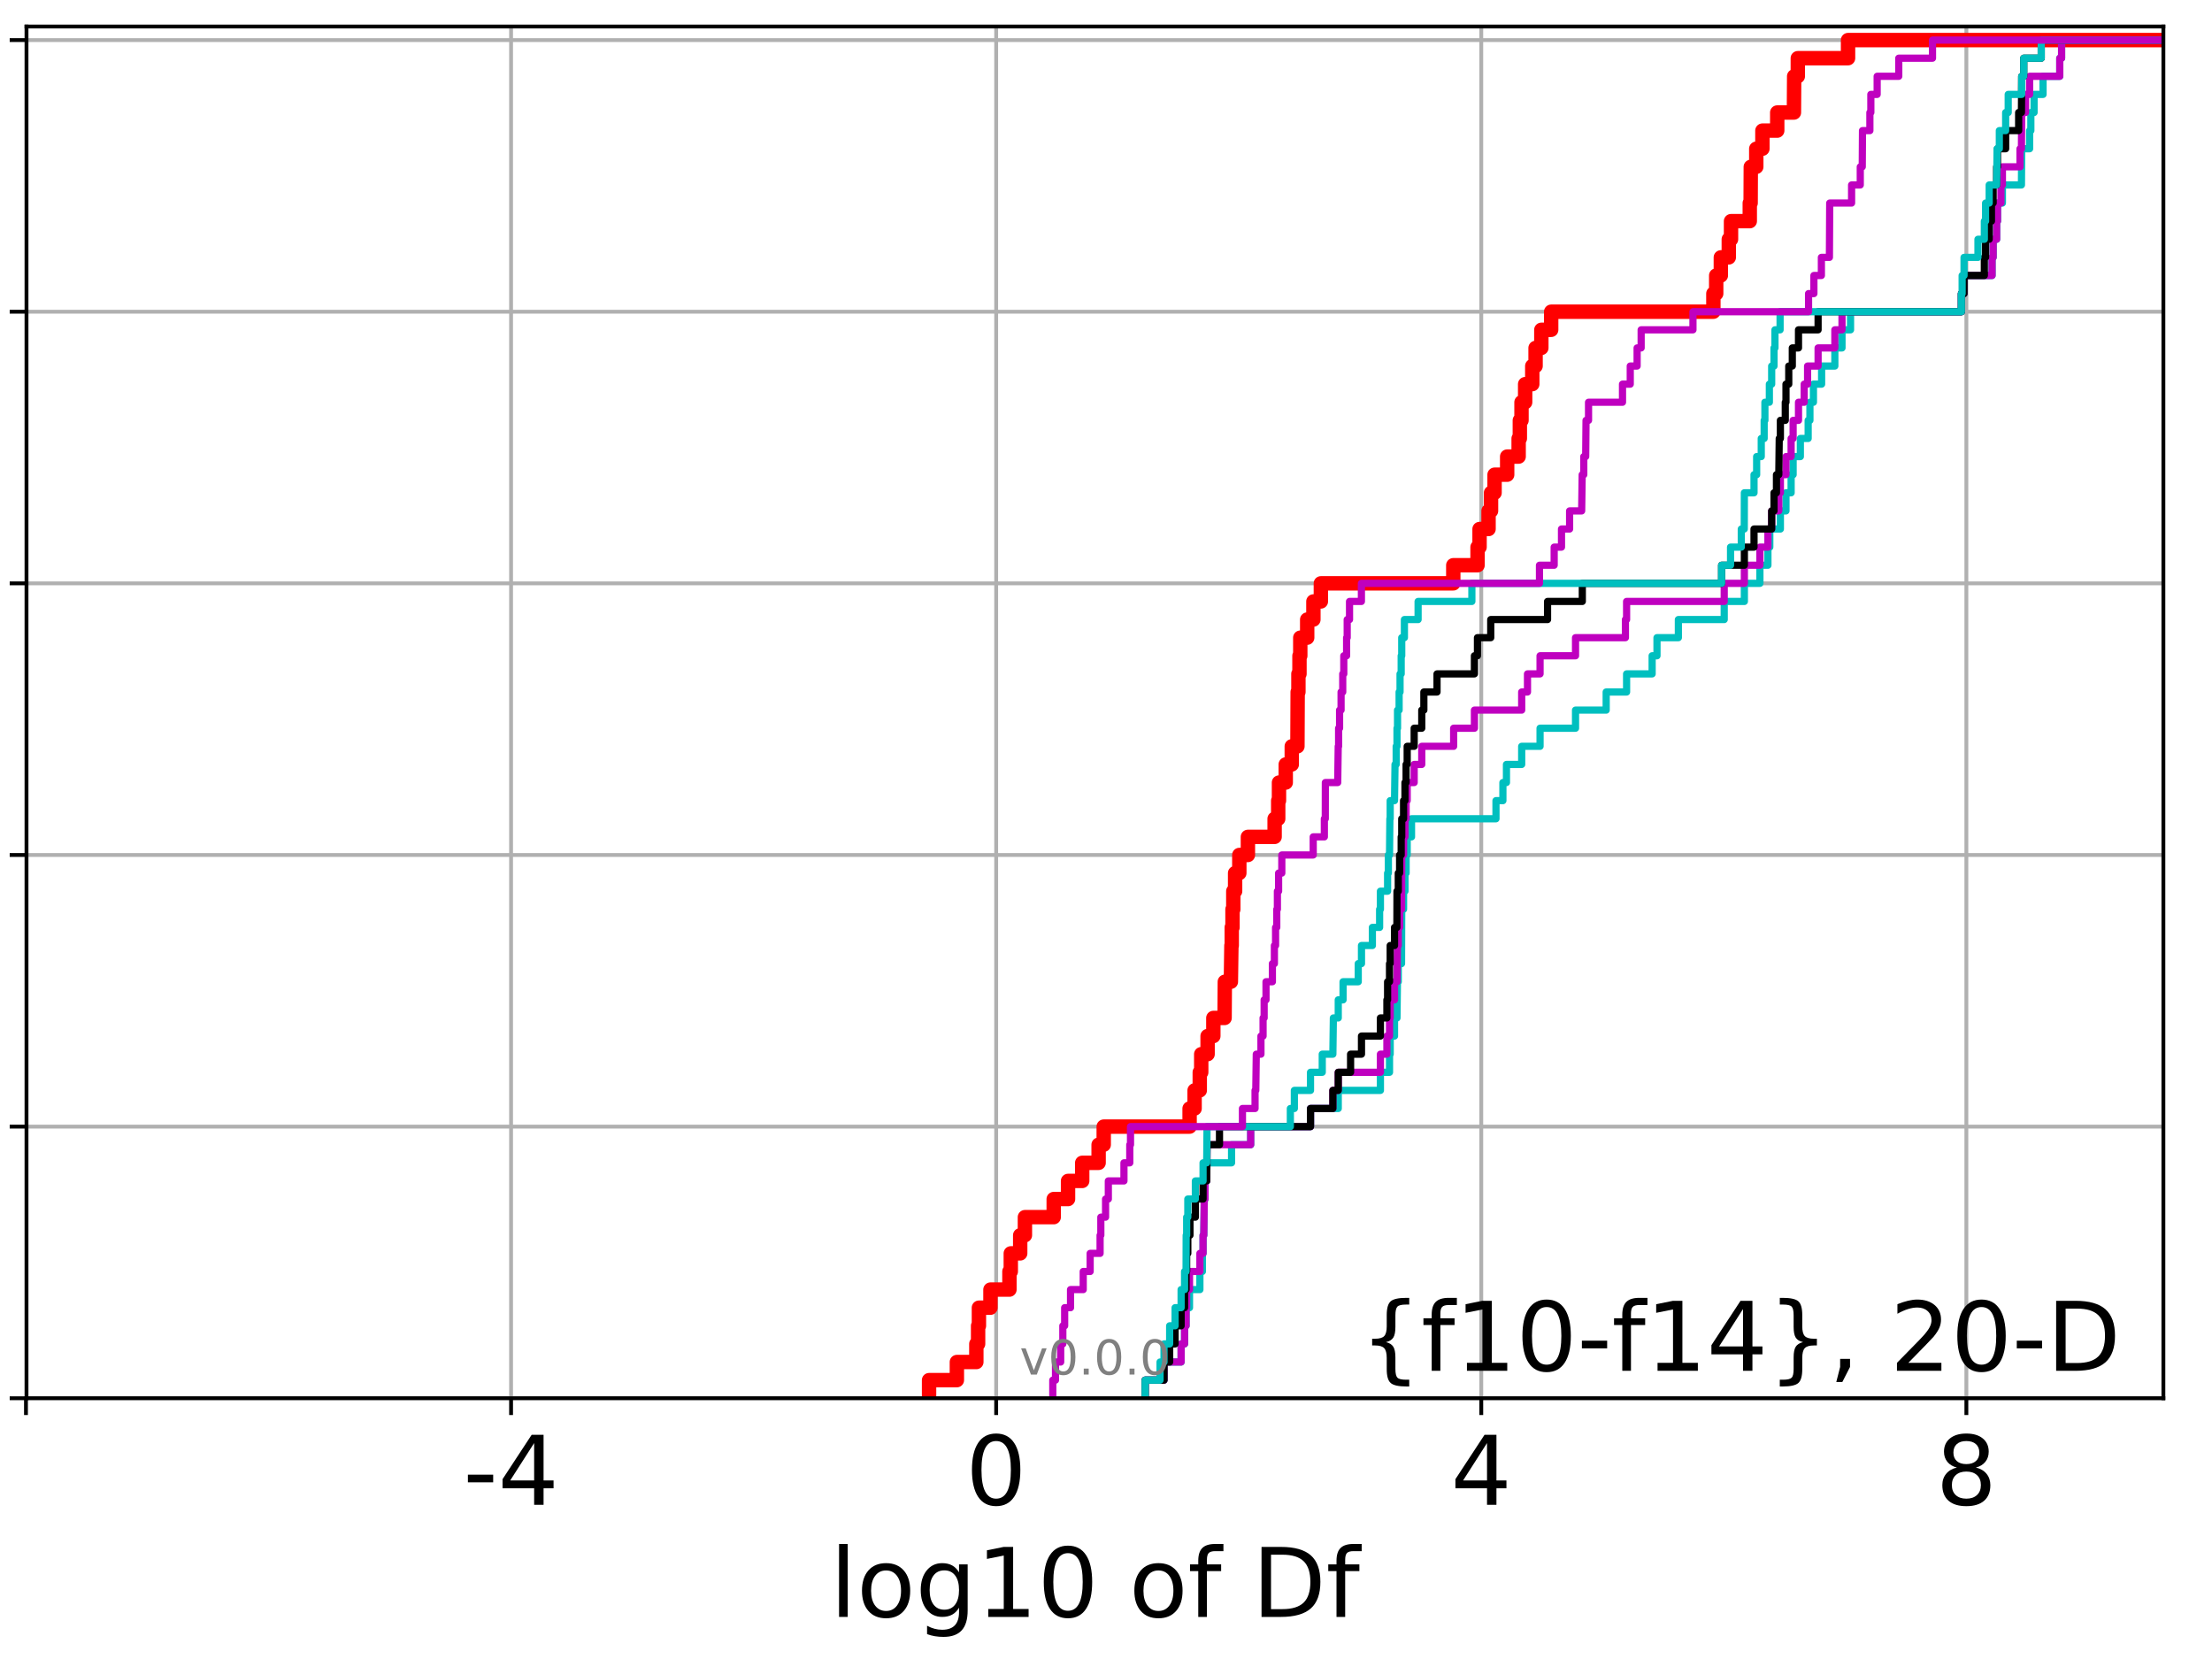<?xml version="1.0" encoding="utf-8" standalone="no"?>
<!DOCTYPE svg PUBLIC "-//W3C//DTD SVG 1.1//EN"
  "http://www.w3.org/Graphics/SVG/1.1/DTD/svg11.dtd">
<!-- Created with matplotlib (http://matplotlib.org/) -->
<svg height="345.6pt" version="1.1" viewBox="0 0 460.8 345.6" width="460.8pt" xmlns="http://www.w3.org/2000/svg" xmlns:xlink="http://www.w3.org/1999/xlink">
 <defs>
  <style type="text/css">
*{stroke-linecap:butt;stroke-linejoin:round;}
  </style>
 </defs>
 <g id="figure_1">
  <g id="patch_1">
   <path d="M 0 345.6 
L 460.8 345.6 
L 460.8 0 
L 0 0 
z
" style="fill:#ffffff;"/>
  </g>
  <g id="axes_1">
   <g id="patch_2">
    <path d="M 5.52 291.28 
L 450.672 291.28 
L 450.672 5.52 
L 5.52 5.52 
z
" style="fill:#ffffff;"/>
   </g>
   <g id="matplotlib.axis_1">
    <g id="xtick_1">
     <g id="line2d_1">
      <path clip-path="url(#p6512f4a4b9)" d="M 5.411 291.28 
L 5.411 5.52 
" style="fill:none;stroke:#b0b0b0;stroke-linecap:square;stroke-width:0.8;"/>
     </g>
     <g id="line2d_2">
      <defs>
       <path d="M 0 0 
L 0 3.5 
" id="m4be8384a34" style="stroke:#000000;stroke-width:0.8;"/>
      </defs>
      <g>
       <use style="stroke:#000000;stroke-width:0.8;" x="5.411" xlink:href="#m4be8384a34" y="291.28"/>
      </g>
     </g>
    </g>
    <g id="xtick_2">
     <g id="line2d_3">
      <path clip-path="url(#p6512f4a4b9)" d="M 106.466 291.28 
L 106.466 5.52 
" style="fill:none;stroke:#b0b0b0;stroke-linecap:square;stroke-width:0.8;"/>
     </g>
     <g id="line2d_4">
      <g>
       <use style="stroke:#000000;stroke-width:0.8;" x="106.466" xlink:href="#m4be8384a34" y="291.28"/>
      </g>
     </g>
     <g id="text_1">
      <!-- -4 -->
      <defs>
       <path d="M 4.891 31.391 
L 31.203 31.391 
L 31.203 23.391 
L 4.891 23.391 
z
" id="DejaVuSans-2d"/>
       <path d="M 37.797 64.312 
L 12.891 25.391 
L 37.797 25.391 
z
M 35.203 72.906 
L 47.609 72.906 
L 47.609 25.391 
L 58.016 25.391 
L 58.016 17.188 
L 47.609 17.188 
L 47.609 0 
L 37.797 0 
L 37.797 17.188 
L 4.891 17.188 
L 4.891 26.703 
z
" id="DejaVuSans-34"/>
      </defs>
      <g transform="translate(96.496 313.477)scale(0.2 -0.2)">
       <use xlink:href="#DejaVuSans-2d"/>
       <use x="36.084" xlink:href="#DejaVuSans-34"/>
      </g>
     </g>
    </g>
    <g id="xtick_3">
     <g id="line2d_5">
      <path clip-path="url(#p6512f4a4b9)" d="M 207.521 291.28 
L 207.521 5.52 
" style="fill:none;stroke:#b0b0b0;stroke-linecap:square;stroke-width:0.8;"/>
     </g>
     <g id="line2d_6">
      <g>
       <use style="stroke:#000000;stroke-width:0.8;" x="207.521" xlink:href="#m4be8384a34" y="291.28"/>
      </g>
     </g>
     <g id="text_2">
      <!-- 0 -->
      <defs>
       <path d="M 31.781 66.406 
Q 24.172 66.406 20.328 58.906 
Q 16.5 51.422 16.5 36.375 
Q 16.5 21.391 20.328 13.891 
Q 24.172 6.391 31.781 6.391 
Q 39.453 6.391 43.281 13.891 
Q 47.125 21.391 47.125 36.375 
Q 47.125 51.422 43.281 58.906 
Q 39.453 66.406 31.781 66.406 
z
M 31.781 74.219 
Q 44.047 74.219 50.516 64.516 
Q 56.984 54.828 56.984 36.375 
Q 56.984 17.969 50.516 8.266 
Q 44.047 -1.422 31.781 -1.422 
Q 19.531 -1.422 13.062 8.266 
Q 6.594 17.969 6.594 36.375 
Q 6.594 54.828 13.062 64.516 
Q 19.531 74.219 31.781 74.219 
z
" id="DejaVuSans-30"/>
      </defs>
      <g transform="translate(201.158 313.477)scale(0.2 -0.2)">
       <use xlink:href="#DejaVuSans-30"/>
      </g>
     </g>
    </g>
    <g id="xtick_4">
     <g id="line2d_7">
      <path clip-path="url(#p6512f4a4b9)" d="M 308.576 291.28 
L 308.576 5.52 
" style="fill:none;stroke:#b0b0b0;stroke-linecap:square;stroke-width:0.8;"/>
     </g>
     <g id="line2d_8">
      <g>
       <use style="stroke:#000000;stroke-width:0.8;" x="308.576" xlink:href="#m4be8384a34" y="291.28"/>
      </g>
     </g>
     <g id="text_3">
      <!-- 4 -->
      <g transform="translate(302.214 313.477)scale(0.2 -0.2)">
       <use xlink:href="#DejaVuSans-34"/>
      </g>
     </g>
    </g>
    <g id="xtick_5">
     <g id="line2d_9">
      <path clip-path="url(#p6512f4a4b9)" d="M 409.631 291.28 
L 409.631 5.52 
" style="fill:none;stroke:#b0b0b0;stroke-linecap:square;stroke-width:0.8;"/>
     </g>
     <g id="line2d_10">
      <g>
       <use style="stroke:#000000;stroke-width:0.8;" x="409.631" xlink:href="#m4be8384a34" y="291.28"/>
      </g>
     </g>
     <g id="text_4">
      <!-- 8 -->
      <defs>
       <path d="M 31.781 34.625 
Q 24.75 34.625 20.719 30.859 
Q 16.703 27.094 16.703 20.516 
Q 16.703 13.922 20.719 10.156 
Q 24.75 6.391 31.781 6.391 
Q 38.812 6.391 42.859 10.172 
Q 46.922 13.969 46.922 20.516 
Q 46.922 27.094 42.891 30.859 
Q 38.875 34.625 31.781 34.625 
z
M 21.922 38.812 
Q 15.578 40.375 12.031 44.719 
Q 8.5 49.078 8.5 55.328 
Q 8.5 64.062 14.719 69.141 
Q 20.953 74.219 31.781 74.219 
Q 42.672 74.219 48.875 69.141 
Q 55.078 64.062 55.078 55.328 
Q 55.078 49.078 51.531 44.719 
Q 48 40.375 41.703 38.812 
Q 48.828 37.156 52.797 32.312 
Q 56.781 27.484 56.781 20.516 
Q 56.781 9.906 50.312 4.234 
Q 43.844 -1.422 31.781 -1.422 
Q 19.734 -1.422 13.25 4.234 
Q 6.781 9.906 6.781 20.516 
Q 6.781 27.484 10.781 32.312 
Q 14.797 37.156 21.922 38.812 
z
M 18.312 54.391 
Q 18.312 48.734 21.844 45.562 
Q 25.391 42.391 31.781 42.391 
Q 38.141 42.391 41.719 45.562 
Q 45.312 48.734 45.312 54.391 
Q 45.312 60.062 41.719 63.234 
Q 38.141 66.406 31.781 66.406 
Q 25.391 66.406 21.844 63.234 
Q 18.312 60.062 18.312 54.391 
z
" id="DejaVuSans-38"/>
      </defs>
      <g transform="translate(403.269 313.477)scale(0.2 -0.2)">
       <use xlink:href="#DejaVuSans-38"/>
      </g>
     </g>
    </g>
    <g id="text_5">
     <!-- log10 of Df -->
     <defs>
      <path d="M 9.422 75.984 
L 18.406 75.984 
L 18.406 0 
L 9.422 0 
z
" id="DejaVuSans-6c"/>
      <path d="M 30.609 48.391 
Q 23.391 48.391 19.188 42.75 
Q 14.984 37.109 14.984 27.297 
Q 14.984 17.484 19.156 11.844 
Q 23.344 6.203 30.609 6.203 
Q 37.797 6.203 41.984 11.859 
Q 46.188 17.531 46.188 27.297 
Q 46.188 37.016 41.984 42.703 
Q 37.797 48.391 30.609 48.391 
z
M 30.609 56 
Q 42.328 56 49.016 48.375 
Q 55.719 40.766 55.719 27.297 
Q 55.719 13.875 49.016 6.219 
Q 42.328 -1.422 30.609 -1.422 
Q 18.844 -1.422 12.172 6.219 
Q 5.516 13.875 5.516 27.297 
Q 5.516 40.766 12.172 48.375 
Q 18.844 56 30.609 56 
z
" id="DejaVuSans-6f"/>
      <path d="M 45.406 27.984 
Q 45.406 37.75 41.375 43.109 
Q 37.359 48.484 30.078 48.484 
Q 22.859 48.484 18.828 43.109 
Q 14.797 37.75 14.797 27.984 
Q 14.797 18.266 18.828 12.891 
Q 22.859 7.516 30.078 7.516 
Q 37.359 7.516 41.375 12.891 
Q 45.406 18.266 45.406 27.984 
z
M 54.391 6.781 
Q 54.391 -7.172 48.188 -13.984 
Q 42 -20.797 29.203 -20.797 
Q 24.469 -20.797 20.266 -20.094 
Q 16.062 -19.391 12.109 -17.922 
L 12.109 -9.188 
Q 16.062 -11.328 19.922 -12.344 
Q 23.781 -13.375 27.781 -13.375 
Q 36.625 -13.375 41.016 -8.766 
Q 45.406 -4.156 45.406 5.172 
L 45.406 9.625 
Q 42.625 4.781 38.281 2.391 
Q 33.938 0 27.875 0 
Q 17.828 0 11.672 7.656 
Q 5.516 15.328 5.516 27.984 
Q 5.516 40.672 11.672 48.328 
Q 17.828 56 27.875 56 
Q 33.938 56 38.281 53.609 
Q 42.625 51.219 45.406 46.391 
L 45.406 54.688 
L 54.391 54.688 
z
" id="DejaVuSans-67"/>
      <path d="M 12.406 8.297 
L 28.516 8.297 
L 28.516 63.922 
L 10.984 60.406 
L 10.984 69.391 
L 28.422 72.906 
L 38.281 72.906 
L 38.281 8.297 
L 54.391 8.297 
L 54.391 0 
L 12.406 0 
z
" id="DejaVuSans-31"/>
      <path id="DejaVuSans-20"/>
      <path d="M 37.109 75.984 
L 37.109 68.5 
L 28.516 68.5 
Q 23.688 68.5 21.797 66.547 
Q 19.922 64.594 19.922 59.516 
L 19.922 54.688 
L 34.719 54.688 
L 34.719 47.703 
L 19.922 47.703 
L 19.922 0 
L 10.891 0 
L 10.891 47.703 
L 2.297 47.703 
L 2.297 54.688 
L 10.891 54.688 
L 10.891 58.5 
Q 10.891 67.625 15.141 71.797 
Q 19.391 75.984 28.609 75.984 
z
" id="DejaVuSans-66"/>
      <path d="M 19.672 64.797 
L 19.672 8.109 
L 31.594 8.109 
Q 46.688 8.109 53.688 14.938 
Q 60.688 21.781 60.688 36.531 
Q 60.688 51.172 53.688 57.984 
Q 46.688 64.797 31.594 64.797 
z
M 9.812 72.906 
L 30.078 72.906 
Q 51.266 72.906 61.172 64.094 
Q 71.094 55.281 71.094 36.531 
Q 71.094 17.672 61.125 8.828 
Q 51.172 0 30.078 0 
L 9.812 0 
z
" id="DejaVuSans-44"/>
     </defs>
     <g transform="translate(172.91 336.833)scale(0.2 -0.2)">
      <use xlink:href="#DejaVuSans-6c"/>
      <use x="27.783" xlink:href="#DejaVuSans-6f"/>
      <use x="88.965" xlink:href="#DejaVuSans-67"/>
      <use x="152.441" xlink:href="#DejaVuSans-31"/>
      <use x="216.064" xlink:href="#DejaVuSans-30"/>
      <use x="279.688" xlink:href="#DejaVuSans-20"/>
      <use x="311.475" xlink:href="#DejaVuSans-6f"/>
      <use x="372.656" xlink:href="#DejaVuSans-66"/>
      <use x="407.861" xlink:href="#DejaVuSans-20"/>
      <use x="439.648" xlink:href="#DejaVuSans-44"/>
      <use x="516.65" xlink:href="#DejaVuSans-66"/>
     </g>
    </g>
   </g>
   <g id="matplotlib.axis_2">
    <g id="ytick_1">
     <g id="line2d_11">
      <path clip-path="url(#p6512f4a4b9)" d="M 5.52 291.28 
L 450.672 291.28 
" style="fill:none;stroke:#b0b0b0;stroke-linecap:square;stroke-width:0.8;"/>
     </g>
     <g id="line2d_12">
      <defs>
       <path d="M 0 0 
L -3.5 0 
" id="m2e8b93e570" style="stroke:#000000;stroke-width:0.8;"/>
      </defs>
      <g>
       <use style="stroke:#000000;stroke-width:0.8;" x="5.52" xlink:href="#m2e8b93e570" y="291.28"/>
      </g>
     </g>
    </g>
    <g id="ytick_2">
     <g id="line2d_13">
      <path clip-path="url(#p6512f4a4b9)" d="M 5.52 234.694 
L 450.672 234.694 
" style="fill:none;stroke:#b0b0b0;stroke-linecap:square;stroke-width:0.8;"/>
     </g>
     <g id="line2d_14">
      <g>
       <use style="stroke:#000000;stroke-width:0.8;" x="5.52" xlink:href="#m2e8b93e570" y="234.694"/>
      </g>
     </g>
    </g>
    <g id="ytick_3">
     <g id="line2d_15">
      <path clip-path="url(#p6512f4a4b9)" d="M 5.52 178.108 
L 450.672 178.108 
" style="fill:none;stroke:#b0b0b0;stroke-linecap:square;stroke-width:0.8;"/>
     </g>
     <g id="line2d_16">
      <g>
       <use style="stroke:#000000;stroke-width:0.8;" x="5.52" xlink:href="#m2e8b93e570" y="178.108"/>
      </g>
     </g>
    </g>
    <g id="ytick_4">
     <g id="line2d_17">
      <path clip-path="url(#p6512f4a4b9)" d="M 5.52 121.522 
L 450.672 121.522 
" style="fill:none;stroke:#b0b0b0;stroke-linecap:square;stroke-width:0.8;"/>
     </g>
     <g id="line2d_18">
      <g>
       <use style="stroke:#000000;stroke-width:0.8;" x="5.52" xlink:href="#m2e8b93e570" y="121.522"/>
      </g>
     </g>
    </g>
    <g id="ytick_5">
     <g id="line2d_19">
      <path clip-path="url(#p6512f4a4b9)" d="M 5.52 64.935 
L 450.672 64.935 
" style="fill:none;stroke:#b0b0b0;stroke-linecap:square;stroke-width:0.8;"/>
     </g>
     <g id="line2d_20">
      <g>
       <use style="stroke:#000000;stroke-width:0.8;" x="5.52" xlink:href="#m2e8b93e570" y="64.935"/>
      </g>
     </g>
    </g>
    <g id="ytick_6">
     <g id="line2d_21">
      <path clip-path="url(#p6512f4a4b9)" d="M 5.52 8.349 
L 450.672 8.349 
" style="fill:none;stroke:#b0b0b0;stroke-linecap:square;stroke-width:0.8;"/>
     </g>
     <g id="line2d_22">
      <g>
       <use style="stroke:#000000;stroke-width:0.8;" x="5.52" xlink:href="#m2e8b93e570" y="8.349"/>
      </g>
     </g>
    </g>
   </g>
   <g id="line2d_23">
    <path clip-path="url(#p6512f4a4b9)" d="M 193.54 291.28 
L 193.54 287.508 
L 199.334 287.508 
L 199.334 283.735 
L 203.389 283.735 
L 203.389 279.963 
L 203.757 279.963 
L 203.757 276.19 
L 203.927 276.19 
L 203.927 272.418 
L 206.33 272.418 
L 206.33 268.646 
L 210.283 268.646 
L 210.283 264.873 
L 210.567 264.873 
L 210.567 261.101 
L 212.525 261.101 
L 212.525 257.328 
L 213.508 257.328 
L 213.508 253.556 
L 219.507 253.556 
L 219.507 249.783 
L 222.492 249.783 
L 222.492 246.011 
L 225.445 246.011 
L 225.445 242.239 
L 228.862 242.239 
L 228.862 238.466 
L 229.925 238.466 
L 229.925 234.694 
L 247.815 234.694 
L 247.815 230.921 
L 248.857 230.921 
L 248.857 227.149 
L 249.932 227.149 
L 249.932 223.377 
L 250.237 223.377 
L 250.237 219.604 
L 251.564 219.604 
L 251.564 215.832 
L 252.761 215.832 
L 252.761 212.059 
L 255.104 212.059 
L 255.154 204.515 
L 256.415 204.515 
L 256.524 196.97 
L 256.594 196.97 
L 256.594 193.197 
L 256.753 193.197 
L 256.753 189.425 
L 256.918 189.425 
L 256.918 185.653 
L 257.295 185.653 
L 257.295 181.88 
L 258.173 181.88 
L 258.173 178.108 
L 259.962 178.108 
L 259.962 174.335 
L 265.526 174.335 
L 265.526 170.563 
L 266.275 170.563 
L 266.275 166.79 
L 266.435 166.79 
L 266.435 163.018 
L 267.844 163.018 
L 267.844 159.246 
L 269.098 159.246 
L 269.098 155.473 
L 270.278 155.473 
L 270.328 144.156 
L 270.483 144.156 
L 270.483 140.384 
L 270.705 140.384 
L 270.705 136.611 
L 270.873 136.611 
L 270.873 132.839 
L 272.313 132.839 
L 272.313 129.066 
L 273.604 129.066 
L 273.604 125.294 
L 275.16 125.294 
L 275.16 121.522 
L 302.746 121.522 
L 302.746 117.749 
L 307.8 117.749 
L 307.8 113.977 
L 308.22 113.977 
L 308.22 110.204 
L 310.092 110.204 
L 310.092 106.432 
L 310.611 106.432 
L 310.611 102.66 
L 311.345 102.66 
L 311.345 98.887 
L 313.971 98.887 
L 313.971 95.115 
L 316.361 95.115 
L 316.361 91.342 
L 316.61 91.342 
L 316.61 87.57 
L 316.958 87.57 
L 316.958 83.797 
L 317.716 83.797 
L 317.716 80.025 
L 319.199 80.025 
L 319.199 76.253 
L 319.889 76.253 
L 319.889 72.48 
L 321.088 72.48 
L 321.088 68.708 
L 323.139 68.708 
L 323.139 64.935 
L 356.927 64.935 
L 356.927 61.163 
L 357.516 61.163 
L 357.516 57.391 
L 358.482 57.391 
L 358.482 53.618 
L 360.138 53.618 
L 360.138 49.846 
L 360.603 49.846 
L 360.603 46.073 
L 364.509 46.073 
L 364.509 42.301 
L 364.689 42.301 
L 364.722 34.756 
L 365.862 34.756 
L 365.862 30.984 
L 367.14 30.984 
L 367.14 27.211 
L 370.23 27.211 
L 370.23 23.439 
L 373.707 23.439 
L 373.757 15.894 
L 374.516 15.894 
L 374.516 12.122 
L 384.981 12.122 
L 384.981 8.349 
L 384.981 8.349 
L 450.672 8.349 
L 450.672 8.349 
" style="fill:none;stroke:#ff0000;stroke-linecap:square;stroke-width:3;"/>
   </g>
   <g id="line2d_24">
    <path clip-path="url(#p6512f4a4b9)" d="M 238.553 291.28 
L 238.553 287.508 
L 242.485 287.508 
L 242.485 283.735 
L 246.046 283.735 
L 246.046 279.963 
L 246.766 279.963 
L 246.766 276.19 
L 247.081 276.19 
L 247.081 272.418 
L 247.794 272.418 
L 247.794 268.646 
L 249.961 268.646 
L 249.961 264.873 
L 250.482 264.873 
L 250.482 261.101 
L 250.619 261.101 
L 250.619 257.328 
L 250.774 257.328 
L 250.868 249.783 
L 251.036 249.783 
L 251.036 246.011 
L 251.381 246.011 
L 251.381 242.239 
L 256.557 242.239 
L 256.557 238.466 
L 260.54 238.466 
L 260.54 234.694 
L 273.002 234.694 
L 273.002 230.921 
L 278.783 230.921 
L 278.783 227.149 
L 287.566 227.149 
L 287.566 223.377 
L 289.462 223.377 
L 289.462 219.604 
L 289.602 219.604 
L 289.602 215.832 
L 290.505 215.832 
L 290.505 212.059 
L 291.019 212.059 
L 291.11 204.515 
L 291.285 204.515 
L 291.285 200.742 
L 291.967 200.742 
L 292.006 189.425 
L 292.39 189.425 
L 292.39 185.653 
L 292.681 185.653 
L 292.681 181.88 
L 292.917 181.88 
L 292.917 178.108 
L 293.142 178.108 
L 293.142 174.335 
L 294.045 174.335 
L 294.045 170.563 
L 311.64 170.563 
L 311.64 166.79 
L 313.081 166.79 
L 313.081 163.018 
L 313.824 163.018 
L 313.824 159.246 
L 316.995 159.246 
L 316.995 155.473 
L 320.822 155.473 
L 320.822 151.701 
L 328.212 151.701 
L 328.212 147.928 
L 334.598 147.928 
L 334.598 144.156 
L 338.85 144.156 
L 338.85 140.384 
L 344.171 140.384 
L 344.171 136.611 
L 345.182 136.611 
L 345.182 132.839 
L 349.635 132.839 
L 349.635 129.066 
L 359.186 129.066 
L 359.186 125.294 
L 363.384 125.294 
L 363.384 121.522 
L 366.621 121.522 
L 366.621 117.749 
L 368.29 117.749 
L 368.29 113.977 
L 368.682 113.977 
L 368.682 110.204 
L 370.888 110.204 
L 370.888 106.432 
L 372.053 106.432 
L 372.053 102.66 
L 373.124 102.66 
L 373.124 98.887 
L 373.541 98.887 
L 373.541 95.115 
L 375.048 95.115 
L 375.048 91.342 
L 376.674 91.342 
L 376.674 87.57 
L 377.04 87.57 
L 377.04 83.797 
L 377.772 83.797 
L 377.772 80.025 
L 379.475 80.025 
L 379.475 76.253 
L 382.232 76.253 
L 382.232 72.48 
L 383.723 72.48 
L 383.723 68.708 
L 385.501 68.708 
L 385.501 64.935 
L 408.599 64.935 
L 408.599 61.163 
L 409.147 61.163 
L 409.147 57.391 
L 414.986 57.391 
L 414.986 53.618 
L 415.21 53.618 
L 415.21 49.846 
L 415.938 49.846 
L 415.938 46.073 
L 416.117 46.073 
L 416.117 42.301 
L 417.139 42.301 
L 417.139 38.529 
L 421.103 38.529 
L 421.157 30.984 
L 422.807 30.984 
L 422.807 27.211 
L 423.063 27.211 
L 423.063 23.439 
L 423.736 23.439 
L 423.736 19.667 
L 425.606 19.667 
L 425.606 15.894 
L 429.087 15.894 
L 429.087 12.122 
L 429.469 12.122 
L 429.469 8.349 
L 429.469 8.349 
L 450.672 8.349 
L 450.672 8.349 
" style="fill:none;stroke:#00bfbf;stroke-linecap:square;stroke-width:1.5;"/>
   </g>
   <g id="line2d_25">
    <path clip-path="url(#p6512f4a4b9)" d="M 238.553 291.28 
L 238.553 287.508 
L 242.485 287.508 
L 242.485 283.735 
L 246.046 283.735 
L 246.046 279.963 
L 246.766 279.963 
L 246.766 276.19 
L 247.081 276.19 
L 247.081 272.418 
L 247.202 272.418 
L 247.202 268.646 
L 247.794 268.646 
L 247.794 264.873 
L 249.961 264.873 
L 249.961 261.101 
L 250.619 261.101 
L 250.619 257.328 
L 250.774 257.328 
L 250.868 249.783 
L 251.036 249.783 
L 251.036 246.011 
L 251.381 246.011 
L 251.448 238.466 
L 260.54 238.466 
L 260.54 234.694 
L 273.002 234.694 
L 273.002 230.921 
L 277.659 230.921 
L 277.659 227.149 
L 278.783 227.149 
L 278.783 223.377 
L 287.566 223.377 
L 287.566 219.604 
L 288.914 219.604 
L 288.914 215.832 
L 289.462 215.832 
L 289.462 212.059 
L 289.602 212.059 
L 289.602 208.287 
L 290.505 208.287 
L 290.505 204.515 
L 291.019 204.515 
L 291.11 196.97 
L 291.285 196.97 
L 291.285 193.197 
L 291.564 193.197 
L 291.564 189.425 
L 291.967 189.425 
L 292.006 178.108 
L 292.39 178.108 
L 292.39 174.335 
L 292.681 174.335 
L 292.681 170.563 
L 292.917 170.563 
L 292.917 166.79 
L 293.142 166.79 
L 293.142 163.018 
L 294.599 163.018 
L 294.599 159.246 
L 296.179 159.246 
L 296.179 155.473 
L 302.821 155.473 
L 302.821 151.701 
L 307.15 151.701 
L 307.15 147.928 
L 316.995 147.928 
L 316.995 144.156 
L 318.204 144.156 
L 318.204 140.384 
L 320.822 140.384 
L 320.822 136.611 
L 328.212 136.611 
L 328.212 132.839 
L 338.605 132.839 
L 338.605 129.066 
L 338.85 129.066 
L 338.85 125.294 
L 359.186 125.294 
L 359.186 121.522 
L 363.384 121.522 
L 363.384 117.749 
L 366.621 117.749 
L 366.621 113.977 
L 368.29 113.977 
L 368.29 110.204 
L 369.073 110.204 
L 369.073 106.432 
L 370.556 106.432 
L 370.556 102.66 
L 370.888 102.66 
L 370.888 98.887 
L 372.053 98.887 
L 372.053 95.115 
L 373.124 95.115 
L 373.124 91.342 
L 373.541 91.342 
L 373.541 87.57 
L 374.661 87.57 
L 374.661 83.797 
L 375.845 83.797 
L 375.845 80.025 
L 376.553 80.025 
L 376.553 76.253 
L 378.742 76.253 
L 378.742 72.48 
L 382.232 72.48 
L 382.232 68.708 
L 383.723 68.708 
L 383.723 64.935 
L 408.599 64.935 
L 408.599 61.163 
L 409.147 61.163 
L 409.147 57.391 
L 414.986 57.391 
L 414.986 53.618 
L 415.21 53.618 
L 415.21 49.846 
L 415.938 49.846 
L 415.938 46.073 
L 416.117 46.073 
L 416.117 42.301 
L 416.832 42.301 
L 416.832 38.529 
L 417.139 38.529 
L 417.139 34.756 
L 420.804 34.756 
L 420.804 30.984 
L 421.103 30.984 
L 421.157 23.439 
L 421.959 23.439 
L 421.959 19.667 
L 422.807 19.667 
L 422.807 15.894 
L 429.087 15.894 
L 429.087 12.122 
L 429.469 12.122 
L 429.469 8.349 
L 429.469 8.349 
L 450.672 8.349 
L 450.672 8.349 
" style="fill:none;stroke:#bf00bf;stroke-linecap:square;stroke-width:1.5;"/>
   </g>
   <g id="line2d_26">
    <path clip-path="url(#p6512f4a4b9)" d="M 238.553 291.28 
L 238.553 287.508 
L 242.485 287.508 
L 242.485 283.735 
L 243.661 283.735 
L 243.661 279.963 
L 244.795 279.963 
L 244.795 276.19 
L 246.046 276.19 
L 246.046 272.418 
L 246.766 272.418 
L 246.766 268.646 
L 247.081 268.646 
L 247.081 264.873 
L 247.202 264.873 
L 247.202 261.101 
L 247.444 261.101 
L 247.444 257.328 
L 247.892 257.328 
L 247.892 253.556 
L 249.017 253.556 
L 249.017 249.783 
L 250.619 249.783 
L 250.619 246.011 
L 251.381 246.011 
L 251.448 238.466 
L 254.043 238.466 
L 254.043 234.694 
L 273.002 234.694 
L 273.002 230.921 
L 277.659 230.921 
L 277.659 227.149 
L 278.783 227.149 
L 278.783 223.377 
L 281.351 223.377 
L 281.351 219.604 
L 283.622 219.604 
L 283.622 215.832 
L 287.566 215.832 
L 287.566 212.059 
L 288.914 212.059 
L 288.914 208.287 
L 289.062 208.287 
L 289.062 204.515 
L 289.462 204.515 
L 289.462 200.742 
L 289.602 200.742 
L 289.602 196.97 
L 290.505 196.97 
L 290.505 193.197 
L 290.997 193.197 
L 291.019 185.653 
L 291.285 185.653 
L 291.285 181.88 
L 291.564 181.88 
L 291.564 178.108 
L 291.892 178.108 
L 291.892 174.335 
L 292.006 174.335 
L 292.006 170.563 
L 292.39 170.563 
L 292.39 166.79 
L 292.681 166.79 
L 292.681 163.018 
L 292.917 163.018 
L 292.917 159.246 
L 293.142 159.246 
L 293.142 155.473 
L 294.599 155.473 
L 294.599 151.701 
L 296.179 151.701 
L 296.179 147.928 
L 296.617 147.928 
L 296.617 144.156 
L 299.358 144.156 
L 299.358 140.384 
L 307.15 140.384 
L 307.15 136.611 
L 307.782 136.611 
L 307.782 132.839 
L 310.548 132.839 
L 310.548 129.066 
L 322.383 129.066 
L 322.383 125.294 
L 329.625 125.294 
L 329.625 121.522 
L 358.645 121.522 
L 358.645 117.749 
L 363.384 117.749 
L 363.384 113.977 
L 365.394 113.977 
L 365.394 110.204 
L 369.073 110.204 
L 369.073 106.432 
L 369.56 106.432 
L 369.56 102.66 
L 370.069 102.66 
L 370.069 98.887 
L 370.556 98.887 
L 370.646 91.342 
L 370.888 91.342 
L 370.888 87.57 
L 371.907 87.57 
L 371.907 83.797 
L 372.053 83.797 
L 372.053 80.025 
L 372.631 80.025 
L 372.631 76.253 
L 373.37 76.253 
L 373.37 72.48 
L 374.661 72.48 
L 374.661 68.708 
L 378.742 68.708 
L 378.742 64.935 
L 408.599 64.935 
L 408.599 61.163 
L 409.147 61.163 
L 409.147 57.391 
L 413.376 57.391 
L 413.376 53.618 
L 413.636 53.618 
L 413.636 49.846 
L 414.385 49.846 
L 414.385 46.073 
L 414.853 46.073 
L 414.853 42.301 
L 415.21 42.301 
L 415.21 38.529 
L 415.938 38.529 
L 415.938 34.756 
L 416.117 34.756 
L 416.117 30.984 
L 417.816 30.984 
L 417.816 27.211 
L 420.522 27.211 
L 420.522 23.439 
L 421.103 23.439 
L 421.157 15.894 
L 421.584 15.894 
L 421.584 12.122 
L 425.227 12.122 
L 425.227 8.349 
L 425.227 8.349 
L 450.672 8.349 
L 450.672 8.349 
" style="fill:none;stroke:#000000;stroke-linecap:square;stroke-width:1.5;"/>
   </g>
   <g id="line2d_27">
    <path clip-path="url(#p6512f4a4b9)" d="M 238.553 291.28 
L 238.553 287.508 
L 241.661 287.508 
L 241.661 283.735 
L 242.485 283.735 
L 242.485 279.963 
L 243.661 279.963 
L 243.661 276.19 
L 244.795 276.19 
L 244.795 272.418 
L 246.046 272.418 
L 246.046 268.646 
L 246.766 268.646 
L 246.766 264.873 
L 247.081 264.873 
L 247.102 257.328 
L 247.202 257.328 
L 247.202 253.556 
L 247.444 253.556 
L 247.444 249.783 
L 249.017 249.783 
L 249.017 246.011 
L 250.619 246.011 
L 250.619 242.239 
L 251.381 242.239 
L 251.448 234.694 
L 268.805 234.694 
L 268.805 230.921 
L 269.638 230.921 
L 269.638 227.149 
L 273.002 227.149 
L 273.002 223.377 
L 275.45 223.377 
L 275.45 219.604 
L 277.659 219.604 
L 277.764 212.059 
L 278.783 212.059 
L 278.783 208.287 
L 279.783 208.287 
L 279.783 204.515 
L 282.947 204.515 
L 282.947 200.742 
L 283.622 200.742 
L 283.622 196.97 
L 285.89 196.97 
L 285.89 193.197 
L 287.398 193.197 
L 287.398 189.425 
L 287.566 189.425 
L 287.566 185.653 
L 289.062 185.653 
L 289.062 181.88 
L 289.224 181.88 
L 289.224 178.108 
L 289.462 178.108 
L 289.535 170.563 
L 289.602 170.563 
L 289.602 166.79 
L 290.505 166.79 
L 290.609 159.246 
L 290.85 159.246 
L 290.85 155.473 
L 291.019 155.473 
L 291.019 151.701 
L 291.133 151.701 
L 291.133 147.928 
L 291.461 147.928 
L 291.461 144.156 
L 291.655 144.156 
L 291.655 140.384 
L 291.892 140.384 
L 291.892 136.611 
L 292.006 136.611 
L 292.006 132.839 
L 292.563 132.839 
L 292.563 129.066 
L 295.416 129.066 
L 295.416 125.294 
L 306.618 125.294 
L 306.618 121.522 
L 358.645 121.522 
L 358.645 117.749 
L 360.504 117.749 
L 360.504 113.977 
L 362.744 113.977 
L 362.744 110.204 
L 363.363 110.204 
L 363.384 102.66 
L 365.394 102.66 
L 365.394 98.887 
L 365.942 98.887 
L 365.942 95.115 
L 366.901 95.115 
L 366.901 91.342 
L 367.507 91.342 
L 367.507 87.57 
L 367.662 87.57 
L 367.662 83.797 
L 368.591 83.797 
L 368.591 80.025 
L 369.073 80.025 
L 369.073 76.253 
L 369.56 76.253 
L 369.56 72.48 
L 369.758 72.48 
L 369.758 68.708 
L 370.825 68.708 
L 370.825 64.935 
L 408.599 64.935 
L 408.599 61.163 
L 408.749 61.163 
L 408.749 57.391 
L 409.147 57.391 
L 409.147 53.618 
L 412.046 53.618 
L 412.046 49.846 
L 413.376 49.846 
L 413.376 46.073 
L 413.636 46.073 
L 413.636 42.301 
L 414.385 42.301 
L 414.385 38.529 
L 415.938 38.529 
L 416.031 30.984 
L 416.498 30.984 
L 416.498 27.211 
L 417.816 27.211 
L 417.816 23.439 
L 418.346 23.439 
L 418.346 19.667 
L 421.157 19.667 
L 421.157 15.894 
L 421.584 15.894 
L 421.584 12.122 
L 425.227 12.122 
L 425.227 8.349 
L 425.227 8.349 
L 450.672 8.349 
L 450.672 8.349 
" style="fill:none;stroke:#00bfbf;stroke-linecap:square;stroke-width:1.5;"/>
   </g>
   <g id="line2d_28">
    <path clip-path="url(#p6512f4a4b9)" d="M 219.314 291.28 
L 219.314 287.508 
L 219.88 287.508 
L 219.88 283.735 
L 220.96 283.735 
L 220.96 279.963 
L 221.407 279.963 
L 221.407 276.19 
L 221.788 276.19 
L 221.788 272.418 
L 223.011 272.418 
L 223.011 268.646 
L 225.654 268.646 
L 225.654 264.873 
L 227.098 264.873 
L 227.098 261.101 
L 229.169 261.101 
L 229.169 257.328 
L 229.323 257.328 
L 229.323 253.556 
L 230.311 253.556 
L 230.311 249.783 
L 230.886 249.783 
L 230.886 246.011 
L 234.141 246.011 
L 234.141 242.239 
L 235.353 242.239 
L 235.353 238.466 
L 235.504 238.466 
L 235.504 234.694 
L 258.825 234.694 
L 258.825 230.921 
L 261.449 230.921 
L 261.449 227.149 
L 261.605 227.149 
L 261.707 219.604 
L 262.679 219.604 
L 262.679 215.832 
L 263.121 215.832 
L 263.121 212.059 
L 263.344 212.059 
L 263.344 208.287 
L 263.733 208.287 
L 263.733 204.515 
L 265.062 204.515 
L 265.062 200.742 
L 265.48 200.742 
L 265.48 196.97 
L 265.725 196.97 
L 265.725 193.197 
L 265.974 193.197 
L 265.974 189.425 
L 266.104 189.425 
L 266.104 185.653 
L 266.357 185.653 
L 266.357 181.88 
L 267.025 181.88 
L 267.025 178.108 
L 273.566 178.108 
L 273.566 174.335 
L 275.887 174.335 
L 275.887 170.563 
L 276.082 170.563 
L 276.095 163.018 
L 278.669 163.018 
L 278.775 155.473 
L 278.856 155.473 
L 278.856 151.701 
L 279.059 151.701 
L 279.059 147.928 
L 279.37 147.928 
L 279.37 144.156 
L 279.716 144.156 
L 279.716 140.384 
L 279.936 140.384 
L 279.936 136.611 
L 280.523 136.611 
L 280.523 132.839 
L 280.646 132.839 
L 280.646 129.066 
L 281.131 129.066 
L 281.131 125.294 
L 283.606 125.294 
L 283.606 121.522 
L 320.701 121.522 
L 320.701 117.749 
L 323.763 117.749 
L 323.763 113.977 
L 325.288 113.977 
L 325.288 110.204 
L 326.977 110.204 
L 326.977 106.432 
L 329.49 106.432 
L 329.597 98.887 
L 329.93 98.887 
L 329.93 95.115 
L 330.329 95.115 
L 330.399 87.57 
L 330.921 87.57 
L 330.921 83.797 
L 337.997 83.797 
L 337.997 80.025 
L 339.611 80.025 
L 339.611 76.253 
L 341.042 76.253 
L 341.042 72.48 
L 341.882 72.48 
L 341.882 68.708 
L 352.675 68.708 
L 352.675 64.935 
L 376.756 64.935 
L 376.756 61.163 
L 377.87 61.163 
L 377.87 57.391 
L 379.428 57.391 
L 379.428 53.618 
L 381.1 53.618 
L 381.162 42.301 
L 385.72 42.301 
L 385.72 38.529 
L 387.528 38.529 
L 387.528 34.756 
L 387.941 34.756 
L 387.992 27.211 
L 389.53 27.211 
L 389.53 23.439 
L 389.73 23.439 
L 389.73 19.667 
L 391.046 19.667 
L 391.046 15.894 
L 395.546 15.894 
L 395.546 12.122 
L 402.574 12.122 
L 402.574 8.349 
L 402.574 8.349 
L 450.672 8.349 
L 450.672 8.349 
" style="fill:none;stroke:#bf00bf;stroke-linecap:square;stroke-width:1.5;"/>
   </g>
   <g id="patch_3">
    <path d="M 5.52 291.28 
L 5.52 5.52 
" style="fill:none;stroke:#000000;stroke-linecap:square;stroke-linejoin:miter;stroke-width:0.8;"/>
   </g>
   <g id="patch_4">
    <path d="M 450.672 291.28 
L 450.672 5.52 
" style="fill:none;stroke:#000000;stroke-linecap:square;stroke-linejoin:miter;stroke-width:0.8;"/>
   </g>
   <g id="patch_5">
    <path d="M 5.52 291.28 
L 450.672 291.28 
" style="fill:none;stroke:#000000;stroke-linecap:square;stroke-linejoin:miter;stroke-width:0.8;"/>
   </g>
   <g id="patch_6">
    <path d="M 5.52 5.52 
L 450.672 5.52 
" style="fill:none;stroke:#000000;stroke-linecap:square;stroke-linejoin:miter;stroke-width:0.8;"/>
   </g>
   <g id="text_6">
    <!-- {f10-f14}, 20-D -->
    <defs>
     <path d="M 51.125 -9.281 
L 51.125 -16.312 
L 48.094 -16.312 
Q 35.938 -16.312 31.812 -12.688 
Q 27.688 -9.078 27.688 1.703 
L 27.688 13.375 
Q 27.688 20.75 25.047 23.578 
Q 22.406 26.422 15.484 26.422 
L 12.5 26.422 
L 12.5 33.406 
L 15.484 33.406 
Q 22.469 33.406 25.078 36.203 
Q 27.688 39.016 27.688 46.297 
L 27.688 58.016 
Q 27.688 68.797 31.812 72.391 
Q 35.938 75.984 48.094 75.984 
L 51.125 75.984 
L 51.125 69 
L 47.797 69 
Q 40.922 69 38.812 66.844 
Q 36.719 64.703 36.719 57.812 
L 36.719 45.703 
Q 36.719 38.031 34.5 34.562 
Q 32.281 31.109 26.906 29.891 
Q 32.328 28.562 34.516 25.094 
Q 36.719 21.625 36.719 14.016 
L 36.719 1.906 
Q 36.719 -4.984 38.812 -7.125 
Q 40.922 -9.281 47.797 -9.281 
z
" id="DejaVuSans-7b"/>
     <path d="M 12.5 -9.281 
L 15.922 -9.281 
Q 22.75 -9.281 24.828 -7.172 
Q 26.906 -5.078 26.906 1.906 
L 26.906 14.016 
Q 26.906 21.625 29.094 25.094 
Q 31.297 28.562 36.719 29.891 
Q 31.297 31.109 29.094 34.562 
Q 26.906 38.031 26.906 45.703 
L 26.906 57.812 
Q 26.906 64.75 24.828 66.875 
Q 22.75 69 15.922 69 
L 12.5 69 
L 12.5 75.984 
L 15.578 75.984 
Q 27.734 75.984 31.812 72.391 
Q 35.891 68.797 35.891 58.016 
L 35.891 46.297 
Q 35.891 39.016 38.516 36.203 
Q 41.156 33.406 48.094 33.406 
L 51.125 33.406 
L 51.125 26.422 
L 48.094 26.422 
Q 41.156 26.422 38.516 23.578 
Q 35.891 20.75 35.891 13.375 
L 35.891 1.703 
Q 35.891 -9.078 31.812 -12.688 
Q 27.734 -16.312 15.578 -16.312 
L 12.5 -16.312 
z
" id="DejaVuSans-7d"/>
     <path d="M 11.719 12.406 
L 22.016 12.406 
L 22.016 4 
L 14.016 -11.625 
L 7.719 -11.625 
L 11.719 4 
z
" id="DejaVuSans-2c"/>
     <path d="M 19.188 8.297 
L 53.609 8.297 
L 53.609 0 
L 7.328 0 
L 7.328 8.297 
Q 12.938 14.109 22.625 23.891 
Q 32.328 33.688 34.812 36.531 
Q 39.547 41.844 41.422 45.531 
Q 43.312 49.219 43.312 52.781 
Q 43.312 58.594 39.234 62.25 
Q 35.156 65.922 28.609 65.922 
Q 23.969 65.922 18.812 64.312 
Q 13.672 62.703 7.812 59.422 
L 7.812 69.391 
Q 13.766 71.781 18.938 73 
Q 24.125 74.219 28.422 74.219 
Q 39.75 74.219 46.484 68.547 
Q 53.219 62.891 53.219 53.422 
Q 53.219 48.922 51.531 44.891 
Q 49.859 40.875 45.406 35.406 
Q 44.188 33.984 37.641 27.219 
Q 31.109 20.453 19.188 8.297 
z
" id="DejaVuSans-32"/>
    </defs>
    <g transform="translate(283.344 285.565)scale(0.2 -0.2)">
     <use xlink:href="#DejaVuSans-7b"/>
     <use x="63.623" xlink:href="#DejaVuSans-66"/>
     <use x="98.828" xlink:href="#DejaVuSans-31"/>
     <use x="162.451" xlink:href="#DejaVuSans-30"/>
     <use x="226.074" xlink:href="#DejaVuSans-2d"/>
     <use x="262.158" xlink:href="#DejaVuSans-66"/>
     <use x="297.363" xlink:href="#DejaVuSans-31"/>
     <use x="360.986" xlink:href="#DejaVuSans-34"/>
     <use x="424.609" xlink:href="#DejaVuSans-7d"/>
     <use x="488.232" xlink:href="#DejaVuSans-2c"/>
     <use x="520.02" xlink:href="#DejaVuSans-20"/>
     <use x="551.807" xlink:href="#DejaVuSans-32"/>
     <use x="615.43" xlink:href="#DejaVuSans-30"/>
     <use x="679.053" xlink:href="#DejaVuSans-2d"/>
     <use x="715.137" xlink:href="#DejaVuSans-44"/>
    </g>
   </g>
   <g id="text_7">
    <!-- v0.0.0 -->
    <defs>
     <path d="M 2.984 54.688 
L 12.5 54.688 
L 29.594 8.797 
L 46.688 54.688 
L 56.203 54.688 
L 35.688 0 
L 23.484 0 
z
" id="DejaVuSans-76"/>
     <path d="M 10.688 12.406 
L 21 12.406 
L 21 0 
L 10.688 0 
z
" id="DejaVuSans-2e"/>
    </defs>
    <g style="fill:#808080;" transform="translate(212.415 286.343)scale(0.1 -0.1)">
     <use xlink:href="#DejaVuSans-76"/>
     <use x="59.18" xlink:href="#DejaVuSans-30"/>
     <use x="122.803" xlink:href="#DejaVuSans-2e"/>
     <use x="154.59" xlink:href="#DejaVuSans-30"/>
     <use x="218.213" xlink:href="#DejaVuSans-2e"/>
     <use x="250" xlink:href="#DejaVuSans-30"/>
    </g>
   </g>
  </g>
 </g>
 <defs>
  <clipPath id="p6512f4a4b9">
   <rect height="285.76" width="445.152" x="5.52" y="5.52"/>
  </clipPath>
 </defs>
</svg>
